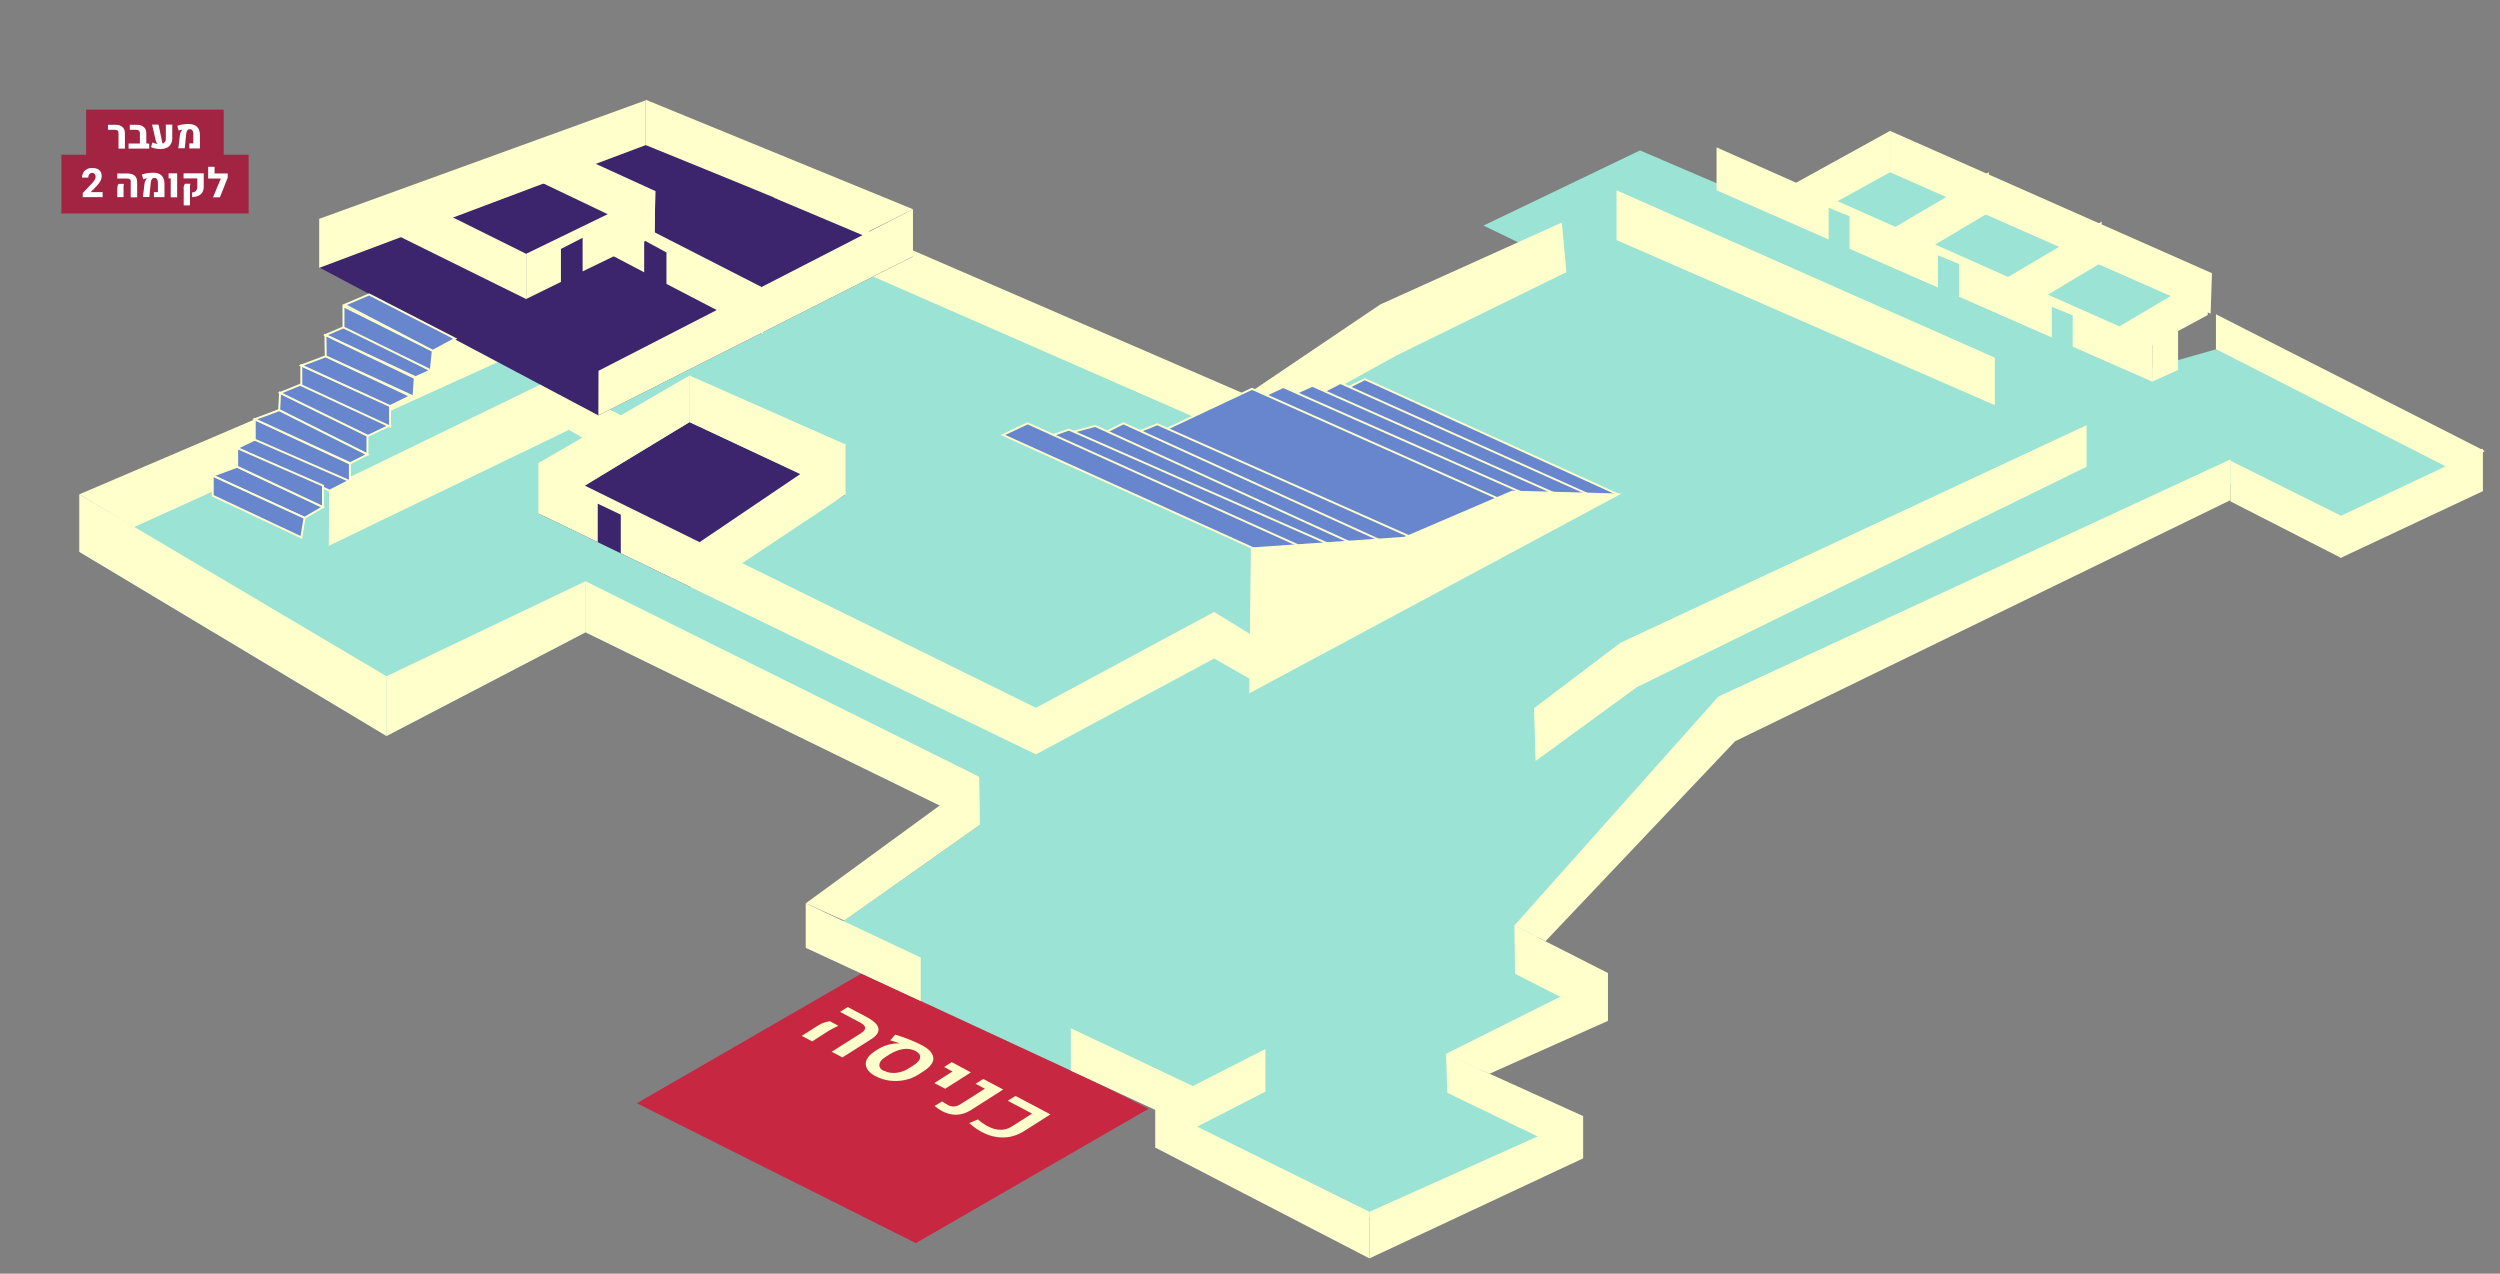 <svg version="1.1" id="Capa_1" x="0" y="0" viewBox="0 0 1637 834" xml:space="preserve" width="1637" height="834" xmlns:xlink="http://www.w3.org/1999/xlink" xmlns="http://www.w3.org/2000/svg">
    <rect x="0" y="0" width="1637" height="834" fill="#808080" stroke="none"/>
    <style type="text/css" id="style2">
        .st1{clip-path:url(#SVGID_1_)}.st4{opacity:1;enable-background:new}.st4,.st5{fill:#51dfc3;stroke:#ffc;stroke-width:1.275;stroke-miterlimit:10}.st11,.st9{fill:#ffc;enable-background:new}.st9{stroke:#231f20;stroke-width:.425;stroke-miterlimit:10}.st11{opacity:1}.st13{fill:#fff}.st14,.st15{clip-path:url(#SVGID_7_);fill:#ffc;enable-background:new}.st15{clip-path:url(#SVGID_9_)}.st16{clip-path:url(#SVGID_10_)}.st22{opacity:1;fill:#6786cd;stroke:#ffc;stroke-width:1.275;stroke-miterlimit:10;enable-background:new}
    </style>
    <path id="polygon748" style="fill:#9ae3d5" d="m1443 202.6-99.4 49.3-181.9-97.6 75.9-48.3z"/>
    <g id="g762" transform="translate(-829.6 -338.8)">
        <g id="g760" style="enable-background:new">
            <defs id="defs751">
                <path id="SVGID_3_" style="enable-background:new" d="m1399 973.2 182.7 91.6-152.4 88-182.7-91.6z"/>
            </defs>
            <clipPath id="SVGID_11_">
                <use xlink:href="#SVGID_3_" style="overflow:visible" id="use753" x="0" y="0" width="100%" height="100%"/>
            </clipPath>
            <g clip-path="url(#SVGID_11_)" id="g758">
                <path id="polyline756" style="fill:#c82742" d="m1399 973.2-152.4 88 182.7 91.6 152.4-88-182.7-91.6"/>
            </g>
        </g>
    </g>
    <path id="polygon3_3_" style="fill:#9ae3d5" d="m779.8 737.5-252.2-117 113.9-80.3L383.4 414l-130.3 67.9L51.9 361.3l450.6-211.5 313.7 137.1 110.5-65.7 99-47.2-54.3-26.3 102.5-49.2 333 142.8 45.6-13 159.7 81.1-79.1 40.6-84.4-38.5-332.1 170.4L999.9 622l36.7 31.7-69.3 49.4 58.4 42.1L911.3 803l-148.2-61.3Z"/>
    <path id="polygon273_6_" style="fill:#ffc;enable-background:new" d="m410.3 273.8-37.8-19.3v27l37.8 21.9z"/>
    <path id="polygon281_2_" style="fill:#ffc;enable-background:new" d="m372.5 281.5 1.3-39.4L215.5 319l-.2 38.4z"/>
    <path id="polygon9_3_" style="fill:#ffc;enable-background:new" d="m1306.2 234.2-247.7-109.6v32.6l247.7 108.1z"/>
    <path id="polygon19_3_" style="fill:#ffc;enable-background:new" d="m509.6 153.9 306.6 134.2v-29.6L508.4 125.3Z"/>
    <path id="polygon5_3_" style="fill:#3d256e" d="m553.3 324.1-101 60.4-99.6-48.2 98.8-59.9z"/>
    <path id="polygon17_3_" style="fill:#ffc;enable-background:new" d="m553.4 290.9-101.9-45v30.5l101.9 47.7z"/>
    <path id="polygon23_3_" style="fill:#ffc;enable-background:new" d="M553.6 323.8v-33.4L458.1 355v32.3z"/>
    <path id="polygon31_3_" style="fill:#ffc;enable-background:new" d="M253.1 442.8 51.9 323.7v37.6l201.2 120.6z"/>
    <path id="polygon35_3_" style="fill:#ffc;enable-background:new" d="M641.5 540.2 383.4 414v-33.4l257.7 128z"/>
    <path id="path45_3_" d="m701.2 701.1 78.8 36.5 11.3-21.6-90.1-42.7ZM602.9 627l-75.3-35.5v29.1l75.3 34.9z" style="fill:#ffc;enable-background:new"/>
    <path id="polygon49_3_" style="fill:#ffc;enable-background:new" d="m1036.6 730.8-89.7-40.6.8 25.4 88.9 42.9z"/>
    <path id="polygon53_3_" style="fill:#ffc;enable-background:new" d="M1052.8 637.1 991.6 606l.5 31.7 60.7 30.8z"/>
    <path id="polygon57_3_" style="fill:#ffc;enable-background:new" d="m1627 295.3-176-89.5v22.8l156.7 80z"/>
    <path id="polygon59_3_" style="fill:#ffc;enable-background:new" d="m1533.1 337.8-72.6-36.1v26.6l72.6 37.1z"/>
    <path id="polygon69_3_" style="fill:#ffc;enable-background:new" d="m641.5 540.2-.4-31.6-113.5 82.9 25.2 11.3z"/>
    <path id="polygon71_3_" style="fill:#ffc;enable-background:new" d="M828.6 714.8v-27.9l-72 36.7v28.1z"/>
    <path id="polygon77_3_" style="fill:#ffc;enable-background:new" d="m896.7 793.5-140.1-69.3v27.3L896.7 824Z"/>
    <path id="polygon81_3_" style="fill:#ffc;enable-background:new" d="M896.7 824v-30.5l139.9-62.7v27.7z"/>
    <path id="polygon85_3_" style="fill:#ffc;enable-background:new" d="m975.3 703.1-28.8-12.9 106.3-53.1v31.4z"/>
    <path id="polygon89_3_" style="fill:#ffc;enable-background:new" d="M1012 616.3 991.6 606l133.6-149.9 335.3-155.3v26.7l-324.4 157.9z"/>
    <path id="polygon91_3_" style="fill:#ffc;enable-background:new" d="m1005.5 498.3-1-34.6 56.7-42.9 305.1-142.4v27.2l-294.4 144.3z"/>
    <path id="polygon97_3_" style="fill:#ffc;enable-background:new" d="M1532.5 365.4v-27.5l93.3-44.1v27.8z"/>
    <path id="polygon101_3_" style="fill:#ffc;enable-background:new" d="M1426.2 242.2v-26.7l-16.9 8.4v26z"/>
    <path id="polygon105_3_" style="fill:#ffc;enable-background:new" d="m903.9 199.3 118.8-53.6 3 32.5-110.8 54.3-98.7 54.4v-28.4z"/>
    <path id="polygon107_3_" style="fill:#ffc;enable-background:new" d="m509.6 153.9-1.2-25.2-456.5 195 35.7 21.5z"/>
    <path id="polygon113_3_" style="fill:#ffc;enable-background:new" d="M383.4 414v-33.4l-130.3 62.2v39.1z"/>
    <path id="polygon123_3_" style="fill:#ffc;enable-background:new" d="m824.7 448.1 1.1-28.5-30.8-18.9-116.7 62.8V494L795 431.2Z"/>
    <path id="polygon153_3_" style="fill:none;stroke:#3d256e;stroke-width:.408" d="m990 330.5-170.2-75.9-71.2 33.5 172.1 72z"/>
    <g id="g804" transform="translate(-829.6 -338.8)">
        <path id="polygon127_3_" style="fill:#6786cd;stroke:#ffc;stroke-width:1.275;stroke-miterlimit:10" d="m1888.7 662.4-165.4-75.3-18 8.9 168 74.2z"/>
        <path id="path141_3_" d="m1691.6 597.6 166.6 72.5 13.3-6.8-164.2-73.7z" style="fill:#6786cd;stroke:#ffc;stroke-width:1.275;stroke-miterlimit:10"/>
        <path id="polygon143_3_" style="fill:#6786cd;stroke:#ffc;stroke-width:1.275;stroke-miterlimit:10" d="m1854.2 664.9-165.3-73.5-15.2 6.8 165.3 73.3z"/>
        <path id="polygon147_7_" style="fill:#6786cd;stroke:#ffc;stroke-width:1.275;stroke-miterlimit:10" d="m1837.5 666.4-167.7-74.2-16.9 8 167.6 73z"/>
        <path id="polygon151_3_" style="fill:#6786cd;stroke:#ffc;stroke-width:1.275;stroke-miterlimit:10" d="m1819.6 669.3-170.2-75.9-71.2 33.5 172.1 72z"/>
        <path id="polygon155_3_" style="fill:#6786cd;stroke:#ffc;stroke-width:1.275;stroke-miterlimit:10" d="m1755.3 691.3-167.9-74.7-13.3 5.3 167.6 75.3z"/>
        <path id="polygon161_3_" style="fill:#6786cd;stroke:#ffc;stroke-width:1.275;stroke-miterlimit:10" d="M1736.1 693.9 1565.2 616l-14.8 7.4 173.1 75.9z"/>
        <path id="polygon165_3_" style="fill:#6786cd;stroke:#ffc;stroke-width:1.275;stroke-miterlimit:10" d="m1716.6 695.3-169.9-77.6-18 4.8 173.7 77.9z"/>
        <path id="polygon167_3_" style="fill:#6786cd;stroke:#ffc;stroke-width:1.275;stroke-miterlimit:10" d="m1698.9 694.7-169.4-74.6-19.5 6.8 174.1 75.1z"/>
        <path id="polygon171_3_" style="fill:#6786cd;stroke:#ffc;stroke-width:1.275;stroke-miterlimit:10" d="M1681.1 696.6 1502.5 616l-16.2 7.6 178.5 80.8z"/>
    </g>
    <path id="polygon175_3_" style="fill:#ffc;enable-background:new" d="m990 321.3-70.4 30.2-100.5 7L818 454l243.8-130.8z"/>
    <path id="polygon243_3_" style="fill:#3d256e" d="M423.6 94.4 209 175.1 391.8 272l206-104.1Z"/>
    <path id="polygon255_3_" style="fill:#ffc;enable-background:new" d="M422.8 95V65.7L209 143.3v32.1z"/>
    <path id="polygon259_3_" style="fill:#ffc;enable-background:new" d="m597.8 137-175-71.7V95l142.8 58.1z"/>
    <path id="polygon263_3_" style="fill:#ffc;enable-background:new" d="m429.1 125.1-73.8-33.7v28.5l73.3 35z"/>
    <path id="polygon267_3_" style="fill:#ffc;enable-background:new" d="m391.8 272 .1-29.2L597.8 137v30.9z"/>
    <path id="polygon273_5_" style="fill:#ffc;enable-background:new" d="m344.5 166.2-82.5-41-1.7 29 84.2 41.6z"/>
    <path id="polygon813" style="fill:#ffc;enable-background:new" d="M451.5 276.4v-30.5l-98.8 57.2v33.2z"/>
    <path id="polygon815" style="fill:#ffc;enable-background:new" d="M367.3 184.6V163l14.2-7.3v22l47.1-22.8.5-29.8-84.6 41.1v29.6z"/>
    <g id="g860" transform="translate(-829.6 -338.8)">
        <g id="g858" style="enable-background:new">
            <defs id="defs841">
                <path id="SVGID_2_" style="enable-background:new" d="m1518.2 1069-36.8 21.4-128.1-74 36.8-21.4z"/>
            </defs>
            <clipPath id="SVGID_12_">
                <use xlink:href="#SVGID_2_" style="overflow:visible" id="use843" x="0" y="0" width="100%" height="100%"/>
            </clipPath>
            <g clip-path="url(#SVGID_12_)" id="g856">
                <path d="m1378.6 1010.5-5.6-3c-1.3.2-2.5.5-3.8.9-1.2.4-2.7 1.1-4.4 2.2l-10.2 6.5 6.8 3.6 10.8-6.9c2.4-1.4 4.5-2.5 6.4-3.3m20.3-4.7c-.3-.2-.7-.4-1-.6l-13.2-7-5 3.2 12.8 6.8.6.3c1.9 1.1 2.9 2.2 3 3.2.1 1.2-.8 2.4-2.8 3.7l-19.1 12.1 7 3.7 18.8-11.9c3.6-2.3 5.2-4.6 4.8-7-.4-2.3-2.4-4.4-5.9-6.5" id="path846" style="fill:#ffc"/>
                <path d="M1408 1039.9c-1.3-.7-2.1-1.6-2.4-2.5-.4-1-.2-2.1.4-3.3.7-1.1 1.9-2.3 3.6-3.3l2.8-1.8c3-1.8 5.9-2.9 8.8-3.3 2.9-.4 5.4.1 7.7 1.2.1.1.3.2.4.2 2.1 1.2 3 2.6 2.8 4.2-.2 1.7-1.7 3.4-4.5 5.2l-3.2 2c-1.7 1.1-3.5 1.9-5.4 2.3-1.9.5-3.8.7-5.6.5-1.8-.1-3.5-.6-4.9-1.4-.3.1-.4.1-.5 0m26.3-16.1c-.4-.2-.7-.4-1.1-.6-2.4-1.3-5.2-2.6-8.4-3.8-3.2-1.3-6.2-2.3-9-3.1l-3.3 3.7c1 .3 2.1.6 3.3 1l2.7.9-.1.1h-.7c-1.2 0-2.6.1-4.2.4-1.6.3-3.1.7-4.7 1.3-1.5.6-2.8 1.2-3.9 1.9l-2.4 1.5c-2.7 1.8-4.5 3.6-5.4 5.6-.9 2-.8 3.9.2 5.8.9 1.7 2.5 3.2 4.9 4.6.3.1.5.3.8.4 2.8 1.5 5.9 2.5 9.2 2.9 3.3.4 6.6.3 9.9-.4 3.3-.7 6.3-1.9 9.1-3.7l3.2-2.1c3-1.9 4.9-3.8 5.8-5.8.9-2 .7-3.9-.5-5.8-.9-1.7-2.8-3.3-5.4-4.8" id="path848" style="fill:#ffc"/>
                <path id="polyline850" style="fill:#ffc" d="m1465.3 1041-12.5-6.7-5 3.2 5.5 2.9-11.9 7.6 7.1 3.7 16.8-10.7"/>
                <path d="m1486.5 1052.2-13.1-6.9-5 3.2 6.1 3.2-15.9 10.1c-1.5.9-2.9 1.5-4.3 1.5-1.4.1-2.8-.2-4.1-1-.4-.2-.8-.5-1.2-.7-.9-.5-1.8-1.1-2.5-1.6l-4.9 3c.9.7 1.7 1.3 2.5 1.9.5.3 1 .7 1.6 1 .3.2.7.4 1.1.6 3 1.6 6.1 2.3 9.3 2.2 3.2-.1 6.2-1.1 9.1-2.9l21.3-13.6" id="path852" style="fill:#ffc"/>
                <path d="m1517.4 1068.5-22.9-12.1-5 3.2 15.9 8.4-13.2 8.4c-2.3 1.5-4.8 2.2-7.4 2.2-2.6 0-5.3-.7-8.2-2.2-.3-.2-.6-.3-1-.5-1.9-1.1-3.8-2.4-5.6-4.1l-5.8 2.4c2.3 2 4.6 3.7 7 5.1.4.2.8.5 1.2.7 4.6 2.4 9.3 3.7 14.1 3.6 4.8 0 9.4-1.5 13.9-4.3l17-10.8" id="path854" style="fill:#ffc"/>
            </g>
        </g>
    </g>
    <g id="g884" transform="translate(-829.6 -338.8)">
        <g id="g878">
            <path id="polygon185_5_" style="fill:#6786cd;stroke:#ffc;stroke-width:1.275;stroke-miterlimit:10" d="m1042.7 558.2 12.6-5.4 56.4 28.5-10 4.5z"/>
            <path id="polygon189_5_" style="fill:#6786cd;stroke:#ffc;stroke-width:1.275;stroke-miterlimit:10" d="M1054.5 553.2v-13.9l58.5 29.2-1.3 12.8z"/>
            <path id="polygon193_5_" style="fill:#6786cd;stroke:#ffc;stroke-width:1.275;stroke-miterlimit:10" d="m1055.3 538.4 16-6.8 56.4 29-14.7 7.9z"/>
            <path id="polygon201_5_" style="fill:#6786cd;stroke:#ffc;stroke-width:1.275;stroke-miterlimit:10" d="m984.9 632.2 16.6-8 57.2 29.1-13.3 6.8z"/>
            <path id="polygon213_5_" style="fill:#6786cd;stroke:#ffc;stroke-width:1.275;stroke-miterlimit:10" d="m1012.4 607.4.6-11.5 57.2 28.1v12.4z"/>
            <path id="polygon221_5_" style="fill:#6786cd;stroke:#ffc;stroke-width:1.275;stroke-miterlimit:10" d="m968.9 650.3 16-5.9 56.2 26.4-12.1 7.1z"/>
            <path id="polygon225_5_" style="fill:#6786cd;stroke:#ffc;stroke-width:1.275;stroke-miterlimit:10" d="M984.9 644.4v-12.2l56.2 24.6v14z"/>
            <path id="polygon229_5_" style="fill:#6786cd;stroke:#ffc;stroke-width:1.275;stroke-miterlimit:10" d="m1013 596.1 16-6.5 55.8 27.8-14.3 6.8z"/>
            <path id="polygon233_5_" style="fill:#6786cd;stroke:#ffc;stroke-width:1.275;stroke-miterlimit:10" d="M1026.9 591.1v-13l58.1 26.3v13.7z"/>
            <path id="polygon237_5_" style="fill:#6786cd;stroke:#ffc;stroke-width:1.275;stroke-miterlimit:10" d="m1026.9 578.1 16-6 55.4 26.1-13.3 6.5z"/>
        </g>
        <path id="polygon181_5_" style="fill:#6786cd;stroke:#ffc;stroke-width:1.275;stroke-miterlimit:10" d="m1042.9 572.1-.2-13.9 58.5 28.1-.8 12.2z"/>
        <path id="polygon205_5_" style="fill:#6786cd;stroke:#ffc;stroke-width:1.275;stroke-miterlimit:10" d="M996.4 626.7v-13.4l62.3 29v11.6z"/>
        <path id="polygon209_5_" style="fill:#6786cd;stroke:#ffc;stroke-width:1.275;stroke-miterlimit:10" d="m996.4 613.3 16-5.9 57.8 29-11.3 5.7z"/>
        <path id="polygon217_5_" style="fill:#6786cd;stroke:#ffc;stroke-width:1.275;stroke-miterlimit:10" d="M968.9 663.4v-13.1l60.1 27.6-2.1 12.8z"/>
    </g>
    <path id="polygon886" style="fill:#ffc;enable-background:new" d="M421.8 178.3v-20.9l14.6 7.9v20.6l63 32.8v-30.4l-97.6-49.9v29.4z"/>
    <path id="polygon888" style="fill:#ffc;enable-background:new" d="M517.1 415.9 678.4 494v-30.5L352.7 303.1v33.2l38.7 18.7v-25.2l15.1 7.2v25.3l95.6 46.3z"/>
    <path id="polygon890" style="fill:#ffc" d="m1175.8 146.8 61.8-34V85.7l-61.8 34.1z"/>
    <path id="polygon892" style="fill:#ffc" d="m1447.5 205.4-209.9-92.6V85.7l210.8 93.2z"/>
    <path id="polygon894" style="fill:#ffc" d="M1315 208.5v-27.2l61.2-36.2-.9 27.3z"/>
    <path id="polygon896" style="fill:#ffc" d="M1240.3 176.1V149l62-36.3v26.5z"/>
    <path id="rect901" style="fill:none" d="M10 78.7h182.9v57.4H10Z"/>
    <path id="rect323_6_" style="fill:#a22442" d="M56.4 71.8h90.1v38.5H56.4Z"/>
    <path id="rect323_5_" style="fill:#a22442" d="M40.2 101.3h122.6v38.5H40.2Z"/>
    <g id="g985" transform="translate(-829.6 -338.8)">
        <path d="M907.2 425.8c0-.7-.2-1.2-.6-1.5-.4-.3-.9-.5-1.7-.5h-4.6v-3.3h5c1.3 0 2.4.2 3.3.7.9.4 1.6 1.1 2.1 1.9.5.8.7 1.8.7 3v10h-4.2z" id="path965" style="fill:#fffffd"/>
        <path d="M927.3 432.9v3.2h-13.5v-3.3h7.4V426c0-1.5-.8-2.2-2.4-2.2h-4.2v-3.3h4.5c1.3 0 2.4.2 3.4.7.9.4 1.7 1.1 2.2 1.9.5.8.7 1.9.7 3.1v6.5z" id="path967" style="fill:#fffffd"/>
        <path d="M942.4 420.4v8.9c0 1.5-.3 2.8-1 3.9-.6 1.1-1.5 1.9-2.7 2.4-1.2.5-2.5.8-4 .8-2.1 0-4.2-.4-6.2-1.2l.9-3.1c1.2.5 2.4.8 3.5 1-.3-.3-.6-.6-.8-1-.2-.4-.4-.8-.5-1.2l-2.4-10.5h4.2l2.3 11c.1.6.3 1.1.5 1.5.6-.3 1.1-.7 1.5-1.3.4-.6.5-1.2.5-2.1v-9.1z" id="path969" style="fill:#fffffd"/>
        <path d="M947.4 427.4c.1-.7.2-1.4.5-2 .3-.6.6-1.1.9-1.5l.2-.2v-.1c-.3.1-.7.2-1.2.3-.5.1-.9.3-1.2.4l-.9-3.1c1-.4 2.2-.7 3.5-.9 1.4-.2 2.6-.3 3.9-.3 2.4 0 4.2.6 5.5 1.8 1.2 1.2 1.9 3 1.9 5.4v8.8h-6.9v-3.3h2.6v-6.1c0-1-.2-1.8-.6-2.4-.4-.6-1-.8-1.7-.8-1.4 0-2.2 1.1-2.4 3.3l-.9 9.2h-4.2z" id="path971" style="fill:#fffffd"/>
        <path d="M883.8 468v-2.8l6.1-6.4c.8-.9 1.4-1.7 1.8-2.4.4-.7.5-1.3.5-1.8 0-.8-.2-1.5-.6-1.9-.4-.4-1-.7-1.7-.7-.5 0-1 .1-1.3.4-.4.3-.7.6-.9 1.1-.2.5-.3 1-.3 1.6h-4.1c0-1.2.3-2.2.8-3.2s1.3-1.7 2.4-2.3c1-.6 2.2-.8 3.5-.8 1.3 0 2.5.2 3.4.6.9.4 1.6 1.1 2.1 1.9.5.8.7 1.8.7 2.9 0 .8-.2 1.6-.5 2.4-.3.8-.8 1.5-1.4 2.3-.6.8-1.4 1.7-2.4 2.7l-2.9 3h7.8v3.3h-13z" id="path973" style="fill:#fffffd"/>
        <path d="M906.4 462.6c0-1.6.3-2.7.9-3.4h3.4c-.2.8-.2 1.7-.2 2.9v5.8h-4.1zm8.9-4.7c0-1.5-.8-2.2-2.4-2.2h-6.5v-3.3h6.8c1.3 0 2.4.2 3.4.7.9.4 1.7 1.1 2.1 1.9.5.9.7 1.9.7 3.1v9.9h-4.2v-10.1z" id="path975" style="fill:#fffffd"/>
        <path d="M924.2 459.3c.1-.7.2-1.4.5-2 .3-.6.6-1.1.9-1.5l.2-.2v-.1c-.3.1-.7.2-1.2.3-.5.1-.9.3-1.2.4l-.9-3.1c1-.4 2.2-.7 3.5-.9 1.4-.2 2.6-.3 3.9-.3 2.4 0 4.2.6 5.5 1.8 1.2 1.2 1.9 3 1.9 5.4v8.8h-6.9v-3.3h2.6v-6.1c0-1-.2-1.8-.6-2.4-.4-.6-1-.8-1.7-.8-1.4 0-2.2 1.1-2.4 3.3l-.9 9.2h-4.2z" id="path977" style="fill:#fffffd"/>
        <path d="M941.3 455.6H940v-3.3h5.6V468h-4.2v-12.4z" id="path979" style="fill:#fffffd"/>
        <path d="M955.4 464.8c1.1 0 1.9-.4 2.5-1 .6-.6.9-1.5.9-2.7v-5.5h-9v-3.3H963v8.7c0 1.4-.3 2.7-.9 3.7-.6 1-1.5 1.8-2.6 2.3-1.1.5-2.5.8-4.1.9zm-5.6-2.3c0-.9.1-1.7.3-2.2.2-.5.4-.9.7-1.2h3.4c-.2.7-.2 1.7-.2 2.9v11.3h-4.1v-10.8z" id="path981" style="fill:#fffffd"/>
        <path d="m978.7 455.1-5.1 12.9h-4.5l5.1-12.3h-8.3V448h4.2v4.4h8.6z" id="path983" style="fill:#fffffd"/>
    </g>
    <path id="polygon1259" style="fill:#ffc" d="M1385.3 238.8v-23.6l61.2-36.3-.9 27.4z"/>
    <g id="g1350" transform="translate(-829.6 -338.8)">
        <g id="g1338">
            <defs id="defs1333">
                <path id="SVGID_21_" d="M1402.8 663.8h36.8V689h-36.8z"/>
            </defs>
            <clipPath id="SVGID_22_">
                <use xlink:href="#SVGID_21_" style="overflow:visible" id="use1335" x="0" y="0" width="100%" height="100%"/>
            </clipPath>
        </g>
        <g id="g1348">
            <defs id="defs1341">
                <path id="SVGID_23_" d="M1402.8 663.8h36.8V689h-36.8z"/>
            </defs>
            <clipPath id="SVGID_24_">
                <use xlink:href="#SVGID_23_" style="overflow:visible" id="use1343" x="0" y="0" width="100%" height="100%"/>
            </clipPath>
        </g>
    </g>
    <path id="polygon1421" style="fill:#ffc;enable-background:new" d="M1343.5 221v-20.1l13.7 5.6V227l52.1 22.9v-26.6L1124 96.5v28.1l73.4 32.2V136l13.7 5.7v21.2l57.9 25.4v-21.1l13.8 5.7v21.4z"/>
</svg>
